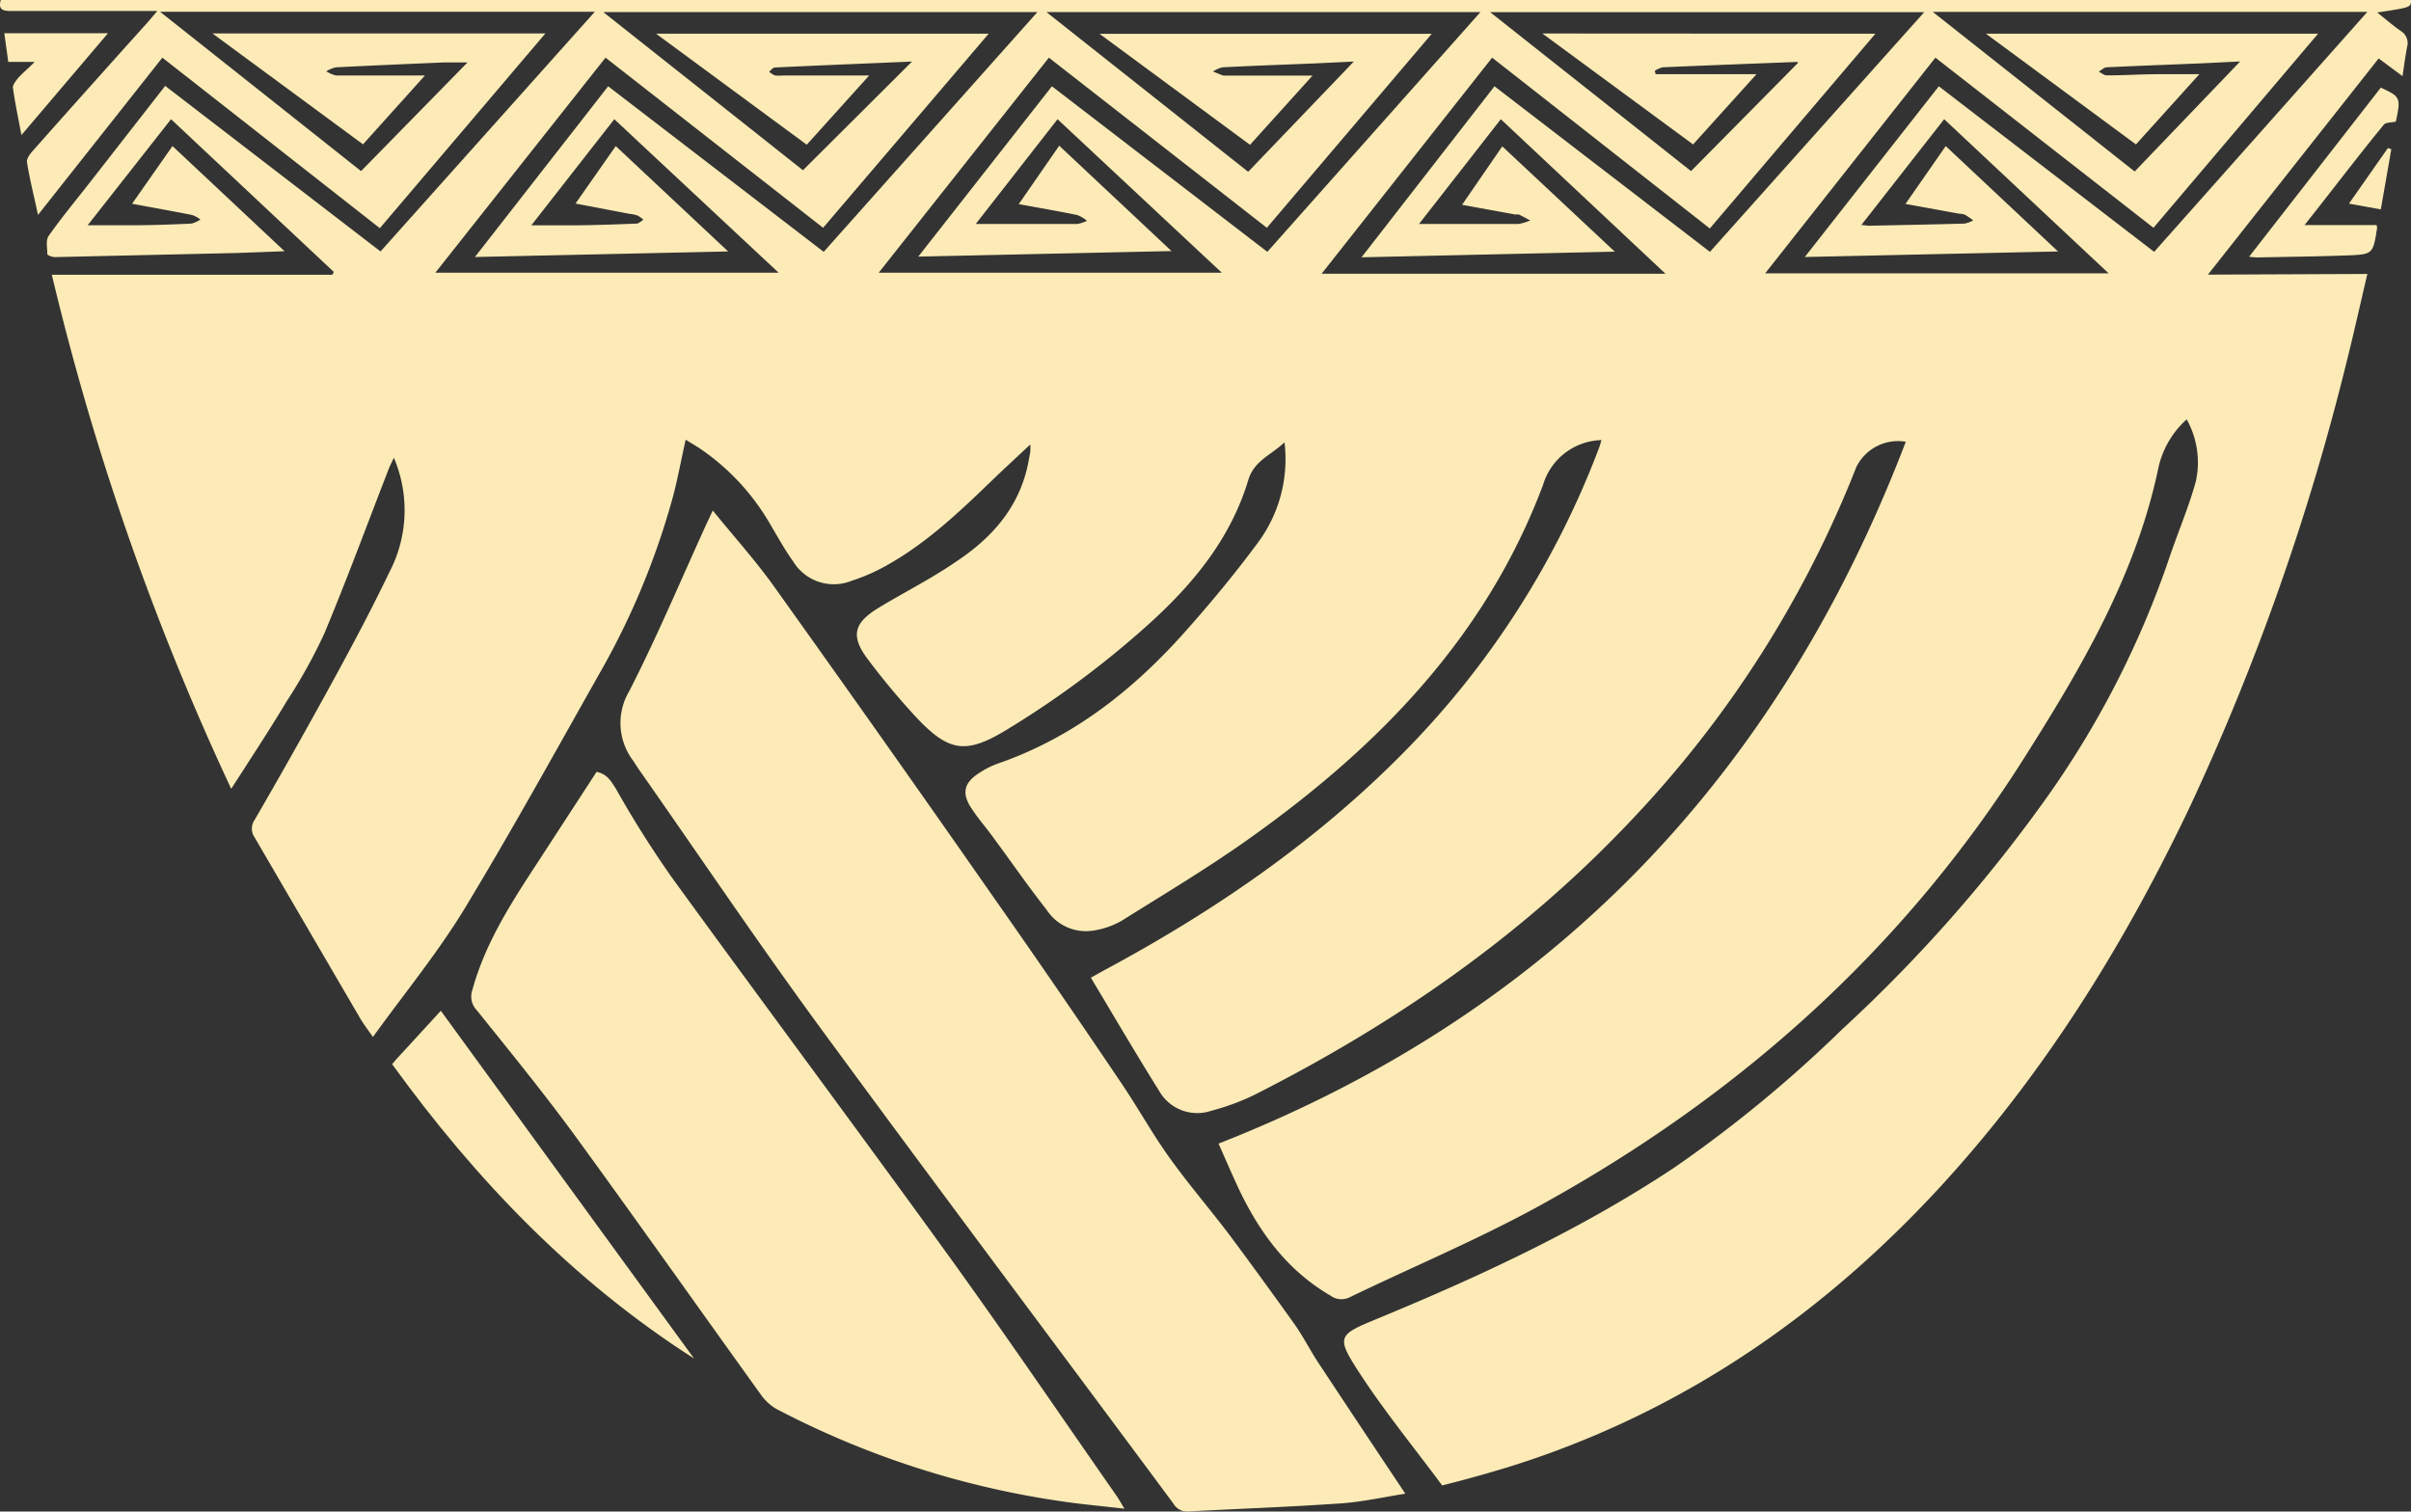 <svg id="Camada_1" data-name="Camada 1" xmlns="http://www.w3.org/2000/svg" viewBox="0 0 247.54 155.21"><rect x="0" y="0" width="247.54" height="155.21" fill="#333333" stroke="none"/><defs><style>.cls-1{fill:#fcebb6;}</style></defs><title>na-cuia-icon</title><path class="cls-1" d="M243.06,28.13c-.75,3.18-1.41,6.18-2.16,9.15a247.7,247.7,0,0,1-16,45.43c-6.83,14.38-15.15,27.77-26,39.49-11.38,12.27-24.71,21.68-40.57,27.29q-2.43.86-4.9,1.58c-1.76.52-3.54,1-5.36,1.46-2.87-3.87-5.91-7.58-8.51-11.58-2.41-3.71-2.19-3.87,1.8-5.52,10.61-4.38,21-9.2,30.59-15.57a132.85,132.85,0,0,0,17.19-14.17,152.72,152.72,0,0,0,21.4-24.36,95.66,95.66,0,0,0,12.17-24c.89-2.64,2-5.22,2.74-7.9a9.08,9.08,0,0,0-.94-6.37,9.45,9.45,0,0,0-2.89,4.9c-2.28,11-7.88,20.53-13.77,29.83-12.47,19.73-29.38,34.79-49.75,46-6.32,3.47-13,6.27-19.51,9.41a1.9,1.9,0,0,1-2-.17c-4.58-2.67-7.48-6.75-9.64-11.46-.6-1.31-1.17-2.62-1.84-4.14,34.33-13.47,57.48-37.86,70.56-72.07a4.77,4.77,0,0,0-5.08,2.6,112.12,112.12,0,0,1-23.27,36.44c-11.13,11.75-24.22,20.79-38.6,28.06a24.4,24.4,0,0,1-4.36,1.6A4.5,4.5,0,0,1,119,112c-2.37-3.79-4.63-7.65-7-11.61l1.35-.75c11.37-6.1,21.91-13.33,31-22.61a89.43,89.43,0,0,0,19.81-31c.11-.28.18-.58.27-.84a6.43,6.43,0,0,0-6,4.59c-5.82,15.52-16.79,26.8-30,36.21-4.28,3.06-8.82,5.77-13.29,8.57a8.49,8.49,0,0,1-2.91,1,4.82,4.82,0,0,1-4.78-2.15c-1.95-2.48-3.74-5.08-5.62-7.62-.66-.9-1.4-1.74-2-2.66-1.14-1.63-.91-2.75.77-3.8a8.92,8.92,0,0,1,1.81-.91c7.78-2.68,14-7.61,19.37-13.67,2.57-2.89,5.05-5.89,7.35-9a14.38,14.38,0,0,0,2.75-10.33c-1.39,1.32-3.11,1.88-3.71,3.85-1.81,6-5.6,10.62-10.13,14.73a97.08,97.08,0,0,1-14.61,10.89c-4.26,2.6-6,2.35-9.41-1.29a74.7,74.7,0,0,1-4.84-5.8c-1.86-2.42-1.59-3.79,1-5.37s5.44-3,8-4.77c3.44-2.28,6.16-5.21,7.22-9.37.16-.62.26-1.25.38-1.88a6.08,6.08,0,0,0,0-.77c-1.37,1.29-2.59,2.4-3.78,3.55-3.34,3.22-6.69,6.44-10.76,8.75a19.62,19.62,0,0,1-3.81,1.7,4.88,4.88,0,0,1-6-2c-.84-1.16-1.53-2.43-2.27-3.67A23.74,23.74,0,0,0,72,46.15c-.49-.33-1-.63-1.6-1-.45,2-.8,3.92-1.29,5.79a78,78,0,0,1-7.7,18.46c-4.51,8-9,16.13-13.77,24-2.74,4.49-6.11,8.59-9.35,13.08-.57-.82-1-1.37-1.36-2Q31.54,95.25,26.15,86a1.57,1.57,0,0,1,0-1.82q4.29-7.4,8.36-14.86c1.89-3.47,3.76-7,5.45-10.53A13.75,13.75,0,0,0,40.44,47c-.21.46-.39.79-.52,1.13-2.2,5.65-4.29,11.35-6.63,16.94A54.08,54.08,0,0,1,29.44,72c-1.79,3-3.7,5.88-5.7,9A274.34,274.34,0,0,1,5.32,28.21H34.13l.14-.29L17.56,12.24,9,23.13h4.65c2,0,4-.08,6-.17a2.84,2.84,0,0,0,.93-.42,3.2,3.2,0,0,0-.84-.46c-2-.4-4-.75-6.18-1.16L17.71,15l11.51,10.8c-2.15.07-4,.16-5.84.2L5.64,26.4c-.27,0-.77-.18-.78-.3,0-.63-.18-1.42.13-1.87,1.31-1.86,2.77-3.62,4.17-5.41l7.8-10,22.11,17,22-24.61H16.44L37.07,17.57,48,6.41H45.64q-5.57.23-11.14.5a3.32,3.32,0,0,0-1,.41,3.16,3.16,0,0,0,1,.43h9.13l-6.36,7.07L21.81,3.43H56l-17,20L16.67,5.92,3.9,22.07c-.42-2-.86-3.68-1.13-5.43-.06-.38.38-.92.71-1.28Q9.21,8.9,15,2.47c.32-.35.62-.72,1.15-1.34h-15C.31,1.13-.21,1,.08,0H247.54c0,.76,0,.76-3.47,1.28.89.71,1.63,1.35,2.42,1.9a1.45,1.45,0,0,1,.65,1.64c-.18.93-.3,1.87-.47,3L244.22,6l-17.53,22.2Zm-44-19.27,22.11,17L243.06,1.22H198.44l20.73,16.39L230,6.31l-4.11.2c-3.19.13-6.39.25-9.58.4-.28,0-.55.29-.83.45.28.13.56.39.84.38,1.64,0,3.27-.1,4.91-.12h4.58l-6.51,7.21L203.9,3.46H238L221.1,23.39,198.71,5.92,181.23,28.07H216.5L199.61,12.24,191.1,23.11c.39,0,.58.07.76.07,3.28-.07,6.55-.13,9.83-.22a3,3,0,0,0,.9-.33,8.5,8.5,0,0,0-.86-.59,2.15,2.15,0,0,0-.59-.1l-5.5-1L199.77,15,211.3,25.82l-26,.57ZM90.22,28h35.22L108.58,12.24,100.18,23H110.6a3.49,3.49,0,0,0,1-.33,3.49,3.49,0,0,0-1-.59c-1.94-.4-3.89-.73-6-1.12l4.15-6,11.53,10.82-26,.57L108,8.86l22.12,17L152,1.24H107.44l20.71,16.4L139,6.32l-4,.19c-3.15.13-6.31.24-9.46.4a3.05,3.05,0,0,0-1,.43c.35.14.7.3,1.06.42h9.16l-6.42,7.11L112.89,3.47H147L130.07,23.39,107.69,5.92ZM67.36,3.46h34.15l-17,19.93L62.17,5.92,44.7,28H79.94L63.07,12.24l-8.52,10.9h3.73c2.36,0,4.71-.09,7.07-.18.24,0,.47-.26.71-.39a3.11,3.11,0,0,0-.6-.44,4.15,4.15,0,0,0-.82-.17L59.09,20.9,63.22,15,74.76,25.82l-26,.57L62.44,8.86l22.13,17L106.51,1.24H61.94l20.5,16.24L93.64,6.32c-4.68.2-9.38.39-14.08.61-.2,0-.4.28-.59.43a2,2,0,0,0,.6.39,4,4,0,0,0,.83,0h8.84l-6.41,7.11Zm125.19,0-17,20L153.2,5.92,135.69,28.11H171L154.09,12.24,145.69,23h10.19a4.63,4.63,0,0,0,1.23-.37c-.39-.2-.77-.41-1.16-.6a1.51,1.51,0,0,0-.35,0l-5.49-1,4.13-6,11.55,10.81-26,.58L153.44,8.86l22.12,17,22-24.61H153l20.62,16.32,11-11.13s-.07-.08-.13-.08c-4.59.18-9.18.35-13.77.55a2.55,2.55,0,0,0-.82.36l.09.35h10.35l-6.51,7.21L158.36,3.44Z"/><path class="cls-1" d="M73.18,52.42c2.2,2.71,4.39,5.14,6.29,7.8Q90.83,76.11,102,92.12q6.61,9.42,13.06,19c1.73,2.54,3.21,5.24,5,7.74,2,2.79,4.25,5.39,6.31,8.13q3.34,4.5,6.55,9c.89,1.26,1.59,2.66,2.44,3.95q4.16,6.3,8.35,12.57l.57.87c-2.32.36-4.5.86-6.71,1-5.18.36-10.36.54-15.54.82a1.6,1.6,0,0,1-1.55-.8c-12.07-16.28-24.24-32.47-36.22-48.81-6.38-8.7-12.41-17.65-18.6-26.49-.23-.33-.44-.67-.66-1a6.39,6.39,0,0,1-.4-7.12c2.85-5.57,5.28-11.36,7.88-17.06Z"/><path class="cls-1" d="M61.25,79.26c1.07.21,1.47.92,2,1.76A107.39,107.39,0,0,0,69,90.13c9.53,13.12,19.23,26.13,28.73,39.28,5.76,8,11.27,16.1,16.89,24.16.25.35.45.73.83,1.35-2.36-.28-4.48-.46-6.59-.78a91.1,91.1,0,0,1-29.12-9.45,5,5,0,0,1-1.63-1.5c-6.35-8.82-12.61-17.7-19-26.47-3.25-4.45-6.74-8.73-10.17-13a2,2,0,0,1-.46-2c1.32-4.87,4-9,6.72-13.16Z"/><path class="cls-1" d="M71.26,139.5c-12.41-7.94-22.4-18.34-31-30.23.35-.41.65-.77,1-1.12l4-4.36Z"/><path class="cls-1" d="M236.61,23.11H244a1.15,1.15,0,0,1,.06.3c-.42,2.68-.42,2.72-3.14,2.82-3,.11-6,.14-9,.2a5.81,5.81,0,0,1-1-.07L244.44,9c2,.93,2.08,1,1.54,3.49-.48.11-1,.06-1.22.3C242,16.15,239.44,19.55,236.61,23.11Z"/><path class="cls-1" d="M2.2,13.87c-.33-1.78-.67-3.33-.88-4.9,0-.29.32-.68.57-1,.46-.5,1-.94,1.67-1.61H.85L.44,3.41H11.09Z"/><path class="cls-1" d="M245.52,15.32l-1.08,6.18-3.27-.59,4-5.71Z"/></svg>